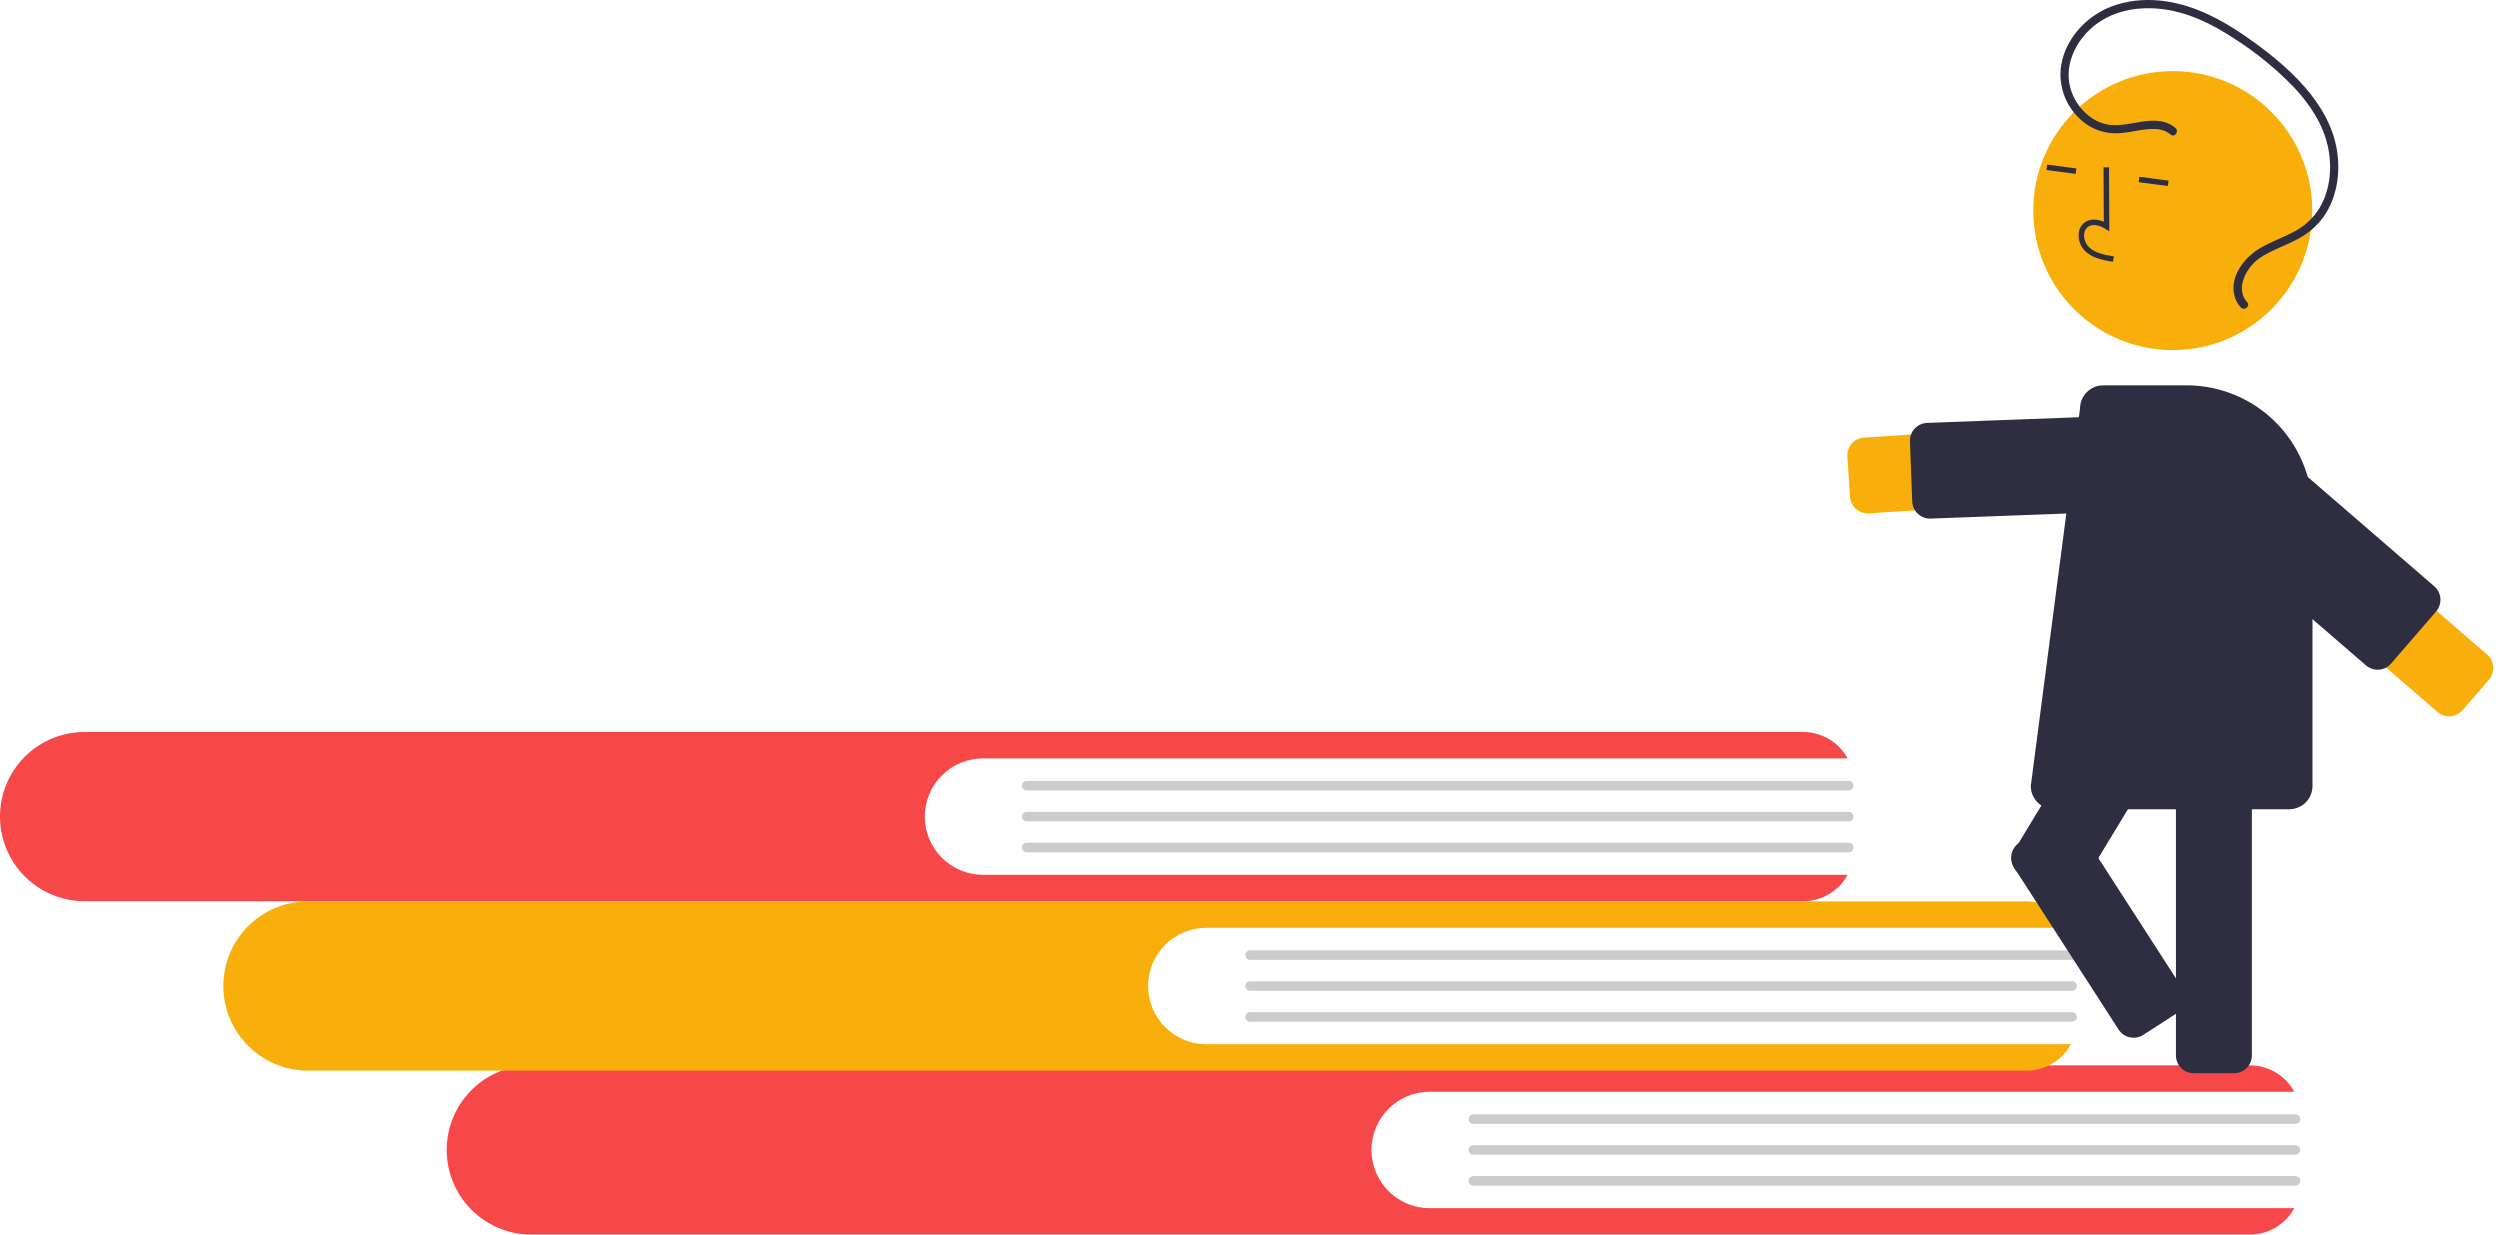 <svg width="162" height="80" viewBox="0 0 162 80" fill="none" xmlns="http://www.w3.org/2000/svg">
<g id="learning 1" clip-path="url(#clip0_0_1386)">
<path id="Vector" d="M92.641 78.289C91.641 78.288 90.682 77.891 89.975 77.183C89.269 76.476 88.871 75.517 88.871 74.517C88.871 73.517 89.269 72.558 89.975 71.851C90.682 71.144 91.641 70.746 92.641 70.745H148.67C148.388 70.228 147.973 69.796 147.466 69.495C146.96 69.194 146.382 69.035 145.793 69.034H34.421C32.968 69.036 31.575 69.614 30.548 70.642C29.521 71.67 28.945 73.064 28.945 74.517C28.946 75.97 29.523 77.363 30.549 78.391C31.576 79.419 32.968 79.997 34.421 80H145.792C146.382 80 146.96 79.841 147.466 79.539C147.972 79.238 148.388 78.806 148.67 78.289L92.641 78.289Z" fill="#F64749"/>
<path id="Vector_2" d="M148.745 72.823H95.474C95.392 72.823 95.314 72.791 95.257 72.733C95.199 72.675 95.167 72.597 95.167 72.516C95.167 72.434 95.199 72.356 95.257 72.298C95.314 72.24 95.392 72.208 95.474 72.208H148.745C148.826 72.208 148.904 72.24 148.962 72.298C149.02 72.356 149.052 72.434 149.052 72.516C149.052 72.597 149.02 72.675 148.962 72.733C148.904 72.791 148.826 72.823 148.745 72.823Z" fill="#CCCCCC"/>
<path id="Vector_3" d="M148.745 74.825H95.474C95.392 74.825 95.314 74.793 95.256 74.735C95.198 74.677 95.166 74.599 95.166 74.517C95.166 74.435 95.198 74.357 95.256 74.299C95.314 74.242 95.392 74.209 95.474 74.209H148.745C148.826 74.209 148.905 74.242 148.962 74.299C149.02 74.357 149.053 74.435 149.053 74.517C149.053 74.599 149.02 74.677 148.962 74.735C148.905 74.793 148.826 74.825 148.745 74.825Z" fill="#CCCCCC"/>
<path id="Vector_4" d="M148.745 76.826H95.474C95.392 76.826 95.314 76.794 95.257 76.736C95.199 76.678 95.167 76.6 95.167 76.519C95.167 76.437 95.199 76.359 95.257 76.301C95.314 76.243 95.392 76.211 95.474 76.211H148.745C148.826 76.211 148.904 76.243 148.962 76.301C149.02 76.359 149.052 76.437 149.052 76.519C149.052 76.6 149.02 76.678 148.962 76.736C148.904 76.794 148.826 76.826 148.745 76.826Z" fill="#CCCCCC"/>
<path id="Vector_5" d="M78.168 67.666C77.168 67.665 76.21 67.267 75.503 66.56C74.796 65.853 74.399 64.894 74.399 63.894C74.399 62.894 74.796 61.935 75.503 61.227C76.21 60.52 77.168 60.122 78.168 60.122H134.198C133.916 59.604 133.5 59.172 132.994 58.871C132.487 58.57 131.909 58.411 131.32 58.411H19.948C18.495 58.413 17.103 58.991 16.076 60.019C15.049 61.047 14.472 62.441 14.472 63.894C14.473 65.347 15.05 66.74 16.077 67.767C17.103 68.795 18.496 69.374 19.948 69.377H131.32C131.909 69.376 132.487 69.217 132.994 68.916C133.5 68.615 133.916 68.183 134.198 67.666L78.168 67.666Z" fill="#F9AF0B"/>
<path id="Vector_6" d="M134.272 62.2H81.001C80.92 62.2 80.842 62.167 80.784 62.11C80.726 62.052 80.694 61.974 80.694 61.892C80.694 61.811 80.726 61.733 80.784 61.675C80.842 61.617 80.92 61.584 81.001 61.584H134.272C134.354 61.584 134.432 61.617 134.49 61.675C134.548 61.732 134.58 61.811 134.58 61.892C134.58 61.974 134.548 62.052 134.49 62.11C134.432 62.168 134.354 62.2 134.272 62.2Z" fill="#CCCCCC"/>
<path id="Vector_7" d="M134.272 64.202H81.001C80.92 64.202 80.841 64.169 80.784 64.112C80.726 64.054 80.693 63.975 80.693 63.894C80.693 63.812 80.726 63.734 80.784 63.676C80.841 63.618 80.92 63.586 81.001 63.586H134.272C134.354 63.586 134.432 63.618 134.49 63.676C134.548 63.734 134.58 63.812 134.58 63.894C134.58 63.975 134.548 64.054 134.49 64.112C134.432 64.169 134.354 64.202 134.272 64.202Z" fill="#CCCCCC"/>
<path id="Vector_8" d="M134.272 66.203H81.001C80.92 66.203 80.842 66.17 80.784 66.113C80.726 66.055 80.694 65.977 80.694 65.895C80.694 65.814 80.726 65.736 80.784 65.678C80.842 65.62 80.92 65.588 81.001 65.587H134.272C134.313 65.587 134.353 65.595 134.39 65.611C134.428 65.626 134.462 65.649 134.49 65.677C134.519 65.706 134.542 65.74 134.557 65.777C134.573 65.815 134.581 65.855 134.581 65.895C134.581 65.936 134.573 65.976 134.557 66.013C134.542 66.051 134.519 66.085 134.49 66.113C134.462 66.142 134.428 66.165 134.39 66.18C134.353 66.195 134.313 66.203 134.272 66.203Z" fill="#CCCCCC"/>
<path id="Vector_9" d="M63.696 56.688C62.696 56.687 61.737 56.289 61.03 55.582C60.324 54.875 59.926 53.916 59.926 52.916C59.926 51.916 60.324 50.957 61.03 50.249C61.737 49.542 62.696 49.145 63.696 49.144H119.725C119.444 48.627 119.028 48.195 118.521 47.894C118.015 47.593 117.437 47.433 116.848 47.433H5.476C4.023 47.435 2.63 48.013 1.603 49.041C0.576 50.069 -0 51.463 4.2514e-08 52.916C0.001 54.369 0.578 55.762 1.604 56.79C2.631 57.818 4.023 58.396 5.476 58.399H116.848C117.437 58.398 118.015 58.239 118.521 57.938C119.028 57.637 119.444 57.205 119.725 56.688L63.696 56.688Z" fill="#F64749"/>
<path id="Vector_10" d="M119.8 51.222H66.529C66.447 51.222 66.369 51.19 66.312 51.132C66.254 51.074 66.222 50.996 66.222 50.914C66.222 50.833 66.254 50.755 66.312 50.697C66.369 50.639 66.447 50.607 66.529 50.606H119.8C119.881 50.606 119.96 50.639 120.018 50.697C120.075 50.754 120.108 50.833 120.108 50.914C120.108 50.996 120.075 51.074 120.018 51.132C119.96 51.19 119.881 51.222 119.8 51.222Z" fill="#CCCCCC"/>
<path id="Vector_11" d="M119.8 53.224H66.529C66.488 53.224 66.448 53.216 66.411 53.2C66.374 53.185 66.34 53.162 66.311 53.134C66.282 53.105 66.26 53.071 66.244 53.034C66.229 52.996 66.221 52.956 66.221 52.916C66.221 52.875 66.229 52.835 66.244 52.798C66.26 52.761 66.282 52.727 66.311 52.698C66.34 52.669 66.374 52.647 66.411 52.631C66.448 52.616 66.488 52.608 66.529 52.608H119.8C119.84 52.608 119.88 52.616 119.918 52.631C119.955 52.647 119.989 52.669 120.018 52.698C120.046 52.727 120.069 52.761 120.084 52.798C120.1 52.835 120.108 52.875 120.108 52.916C120.108 52.956 120.1 52.996 120.084 53.034C120.069 53.071 120.046 53.105 120.018 53.134C119.989 53.162 119.955 53.185 119.918 53.2C119.88 53.216 119.84 53.224 119.8 53.224Z" fill="#CCCCCC"/>
<path id="Vector_12" d="M119.8 55.225H66.529C66.447 55.225 66.369 55.193 66.311 55.135C66.253 55.077 66.221 54.999 66.221 54.917C66.221 54.836 66.253 54.757 66.311 54.7C66.369 54.642 66.447 54.609 66.529 54.609H119.8C119.84 54.609 119.88 54.617 119.918 54.633C119.955 54.648 119.989 54.671 120.018 54.7C120.046 54.728 120.069 54.762 120.084 54.8C120.1 54.837 120.108 54.877 120.108 54.917C120.108 54.958 120.1 54.998 120.084 55.035C120.069 55.073 120.046 55.106 120.018 55.135C119.989 55.164 119.955 55.186 119.918 55.202C119.88 55.217 119.84 55.225 119.8 55.225Z" fill="#CCCCCC"/>
<path id="Vector_13" d="M121.03 33.269C120.738 33.269 120.457 33.157 120.244 32.957C120.03 32.757 119.901 32.484 119.882 32.192L119.711 29.582C119.691 29.277 119.793 28.977 119.995 28.747C120.196 28.517 120.481 28.377 120.785 28.357L141.236 27.018C141.558 26.997 141.882 27.039 142.188 27.143C142.493 27.247 142.776 27.41 143.019 27.623C143.262 27.836 143.46 28.095 143.603 28.385C143.746 28.674 143.83 28.989 143.851 29.312C143.872 29.634 143.83 29.957 143.726 30.263C143.622 30.569 143.459 30.852 143.246 31.095C143.033 31.337 142.774 31.536 142.485 31.679C142.195 31.822 141.88 31.906 141.557 31.927L121.107 33.267C121.081 33.268 121.056 33.269 121.03 33.269Z" fill="#F9AF0B"/>
<path id="Vector_14" d="M125.063 33.606C124.765 33.605 124.478 33.489 124.264 33.283C124.049 33.076 123.923 32.794 123.912 32.496L123.766 28.598C123.76 28.447 123.785 28.296 123.837 28.154C123.89 28.012 123.97 27.882 124.073 27.771C124.176 27.66 124.299 27.571 124.437 27.508C124.575 27.445 124.723 27.409 124.874 27.404L141.691 26.775C141.997 26.764 142.294 26.874 142.518 27.082C142.742 27.29 142.874 27.578 142.885 27.883L143.031 31.782C143.037 31.933 143.013 32.084 142.96 32.226C142.907 32.368 142.827 32.498 142.724 32.609C142.622 32.719 142.498 32.809 142.36 32.872C142.223 32.935 142.074 32.971 141.923 32.976L125.106 33.605C125.091 33.605 125.077 33.606 125.063 33.606Z" fill="#2F2E41"/>
<path id="Vector_15" d="M144.769 69.545H142.153C141.848 69.545 141.555 69.423 141.339 69.207C141.123 68.991 141.002 68.698 141.001 68.393V46.591C141.002 46.285 141.123 45.993 141.339 45.777C141.555 45.561 141.848 45.439 142.153 45.439H144.769C145.075 45.439 145.368 45.561 145.583 45.777C145.799 45.993 145.921 46.285 145.921 46.591V68.393C145.921 68.698 145.799 68.991 145.583 69.207C145.368 69.423 145.075 69.545 144.769 69.545Z" fill="#2F2E41"/>
<path id="Vector_16" d="M133.158 58.02L130.921 56.665C130.66 56.506 130.473 56.25 130.4 55.954C130.327 55.657 130.375 55.344 130.533 55.082L141.834 36.438C141.993 36.177 142.249 35.989 142.545 35.917C142.842 35.844 143.155 35.892 143.417 36.05L145.654 37.406C145.915 37.564 146.102 37.82 146.175 38.117C146.248 38.413 146.2 38.727 146.042 38.988L134.741 57.633C134.582 57.894 134.326 58.081 134.03 58.154C133.733 58.226 133.42 58.178 133.158 58.02Z" fill="#2F2E41"/>
<path id="Vector_17" d="M140.796 22.686C145.788 22.686 149.835 18.639 149.835 13.647C149.835 8.655 145.788 4.608 140.796 4.608C135.804 4.608 131.757 8.655 131.757 13.647C131.757 18.639 135.804 22.686 140.796 22.686Z" fill="#F9AF0B"/>
<path id="Vector_18" d="M135.903 16.733C135.613 16.638 135.346 16.481 135.121 16.274C134.971 16.126 134.856 15.947 134.784 15.75C134.711 15.553 134.682 15.342 134.699 15.133C134.709 14.983 134.753 14.838 134.827 14.709C134.902 14.579 135.006 14.469 135.13 14.386C135.454 14.179 135.886 14.178 136.326 14.372L136.309 10.844L136.664 10.842L136.684 14.99L136.41 14.818C136.094 14.62 135.641 14.479 135.322 14.684C135.243 14.739 135.177 14.81 135.131 14.894C135.084 14.977 135.057 15.071 135.052 15.166C135.04 15.322 135.062 15.479 135.116 15.626C135.17 15.773 135.255 15.906 135.365 16.017C135.757 16.391 136.328 16.508 136.979 16.613L136.923 16.962C136.577 16.917 136.236 16.84 135.903 16.733Z" fill="#2F2E41"/>
<path id="Vector_19" d="M132.656 10.665L132.609 11.017L134.502 11.267L134.548 10.915L132.656 10.665Z" fill="#2F2E41"/>
<path id="Vector_20" d="M138.63 11.454L138.583 11.805L140.476 12.055L140.522 11.704L138.63 11.454Z" fill="#2F2E41"/>
<path id="Vector_21" d="M148.344 52.44H133.102C132.702 52.44 132.319 52.281 132.037 51.999C131.755 51.716 131.596 51.333 131.595 50.934L134.786 26.464C134.789 26.067 134.948 25.686 135.231 25.406C135.513 25.126 135.894 24.969 136.292 24.969H141.701C143.862 24.972 145.933 25.831 147.461 27.359C148.988 28.887 149.848 30.958 149.85 33.118V50.934C149.85 51.333 149.691 51.716 149.408 51.999C149.126 52.281 148.743 52.44 148.344 52.44Z" fill="#2F2E41"/>
<path id="Vector_22" d="M161.457 42.798C161.551 43 161.585 43.224 161.555 43.445C161.524 43.665 161.431 43.872 161.286 44.04L159.576 46.02C159.477 46.134 159.356 46.228 159.221 46.296C159.086 46.364 158.939 46.404 158.788 46.415C158.637 46.426 158.485 46.408 158.342 46.36C158.198 46.312 158.065 46.237 157.951 46.138L142.443 32.74C142.198 32.529 141.998 32.272 141.853 31.983C141.707 31.694 141.621 31.38 141.597 31.058C141.574 30.735 141.614 30.412 141.715 30.105C141.817 29.798 141.978 29.514 142.189 29.27C142.4 29.026 142.658 28.825 142.946 28.68C143.235 28.535 143.549 28.448 143.872 28.425C144.194 28.401 144.518 28.442 144.824 28.543C145.131 28.645 145.415 28.806 145.659 29.017L161.167 42.415C161.29 42.521 161.389 42.652 161.457 42.798Z" fill="#F9AF0B"/>
<path id="Vector_23" d="M158.034 38.377C158.129 38.578 158.162 38.803 158.132 39.023C158.102 39.243 158.008 39.45 157.863 39.619L154.942 43C154.742 43.23 154.459 43.373 154.154 43.395C153.849 43.417 153.548 43.318 153.317 43.118L140.583 32.116C140.468 32.017 140.374 31.897 140.306 31.762C140.239 31.627 140.198 31.479 140.187 31.328C140.176 31.177 140.195 31.026 140.242 30.882C140.29 30.739 140.365 30.606 140.464 30.491L143.385 27.11C143.484 26.996 143.605 26.902 143.74 26.834C143.875 26.766 144.022 26.726 144.173 26.715C144.324 26.704 144.475 26.722 144.619 26.77C144.763 26.817 144.896 26.893 145.01 26.992L157.744 37.994C157.867 38.099 157.966 38.23 158.034 38.377Z" fill="#2F2E41"/>
<path id="Vector_24" d="M140.965 8.286C139.757 7.286 138.142 8.232 136.775 8.098C135.468 7.969 134.416 6.819 134.129 5.581C133.794 4.136 134.52 2.669 135.612 1.744C136.808 0.73 138.414 0.416 139.945 0.57C141.699 0.747 143.316 1.532 144.771 2.492C146.175 3.388 147.47 4.444 148.631 5.639C149.672 6.745 150.561 8.07 150.865 9.58C151.142 10.951 150.98 12.48 150.188 13.662C149.768 14.268 149.199 14.755 148.536 15.077C147.844 15.432 147.105 15.692 146.436 16.092C145.425 16.697 144.455 17.93 144.799 19.188C144.873 19.463 145.013 19.715 145.208 19.923C145.441 20.172 145.847 19.829 145.613 19.579C145.202 19.14 145.207 18.543 145.411 18.005C145.655 17.399 146.097 16.893 146.666 16.571C147.366 16.153 148.142 15.889 148.861 15.506C149.548 15.157 150.141 14.646 150.589 14.018C151.434 12.795 151.664 11.22 151.44 9.772C151.197 8.204 150.362 6.792 149.327 5.614C148.201 4.333 146.827 3.256 145.426 2.292C143.923 1.258 142.267 0.39 140.447 0.1C138.87 -0.152 137.17 0.054 135.812 0.936C134.544 1.76 133.586 3.154 133.518 4.693C133.496 5.393 133.661 6.086 133.996 6.701C134.331 7.316 134.823 7.831 135.423 8.192C136.039 8.544 136.749 8.695 137.454 8.622C138.208 8.559 138.96 8.314 139.721 8.363C140.065 8.378 140.396 8.504 140.662 8.723C140.926 8.941 141.227 8.503 140.965 8.286Z" fill="#2F2E41"/>
<path id="Vector_25" d="M130.337 55.397C130.34 55.377 130.344 55.357 130.348 55.337C130.38 55.189 130.44 55.049 130.526 54.925C130.613 54.8 130.722 54.694 130.85 54.612L133.048 53.194C133.305 53.029 133.617 52.972 133.915 53.037C134.214 53.101 134.475 53.282 134.641 53.538L141.422 64.051C141.587 64.308 141.644 64.62 141.58 64.919C141.515 65.218 141.335 65.478 141.078 65.644L138.88 67.062C138.623 67.227 138.311 67.284 138.012 67.219C137.714 67.155 137.453 66.975 137.287 66.718L130.506 56.205C130.351 55.966 130.291 55.678 130.337 55.397Z" fill="#2F2E41"/>
</g>
<defs>
<clipPath id="clip0_0_1386">
<rect width="161.566" height="80" fill="white"/>
</clipPath>
</defs>
</svg>
